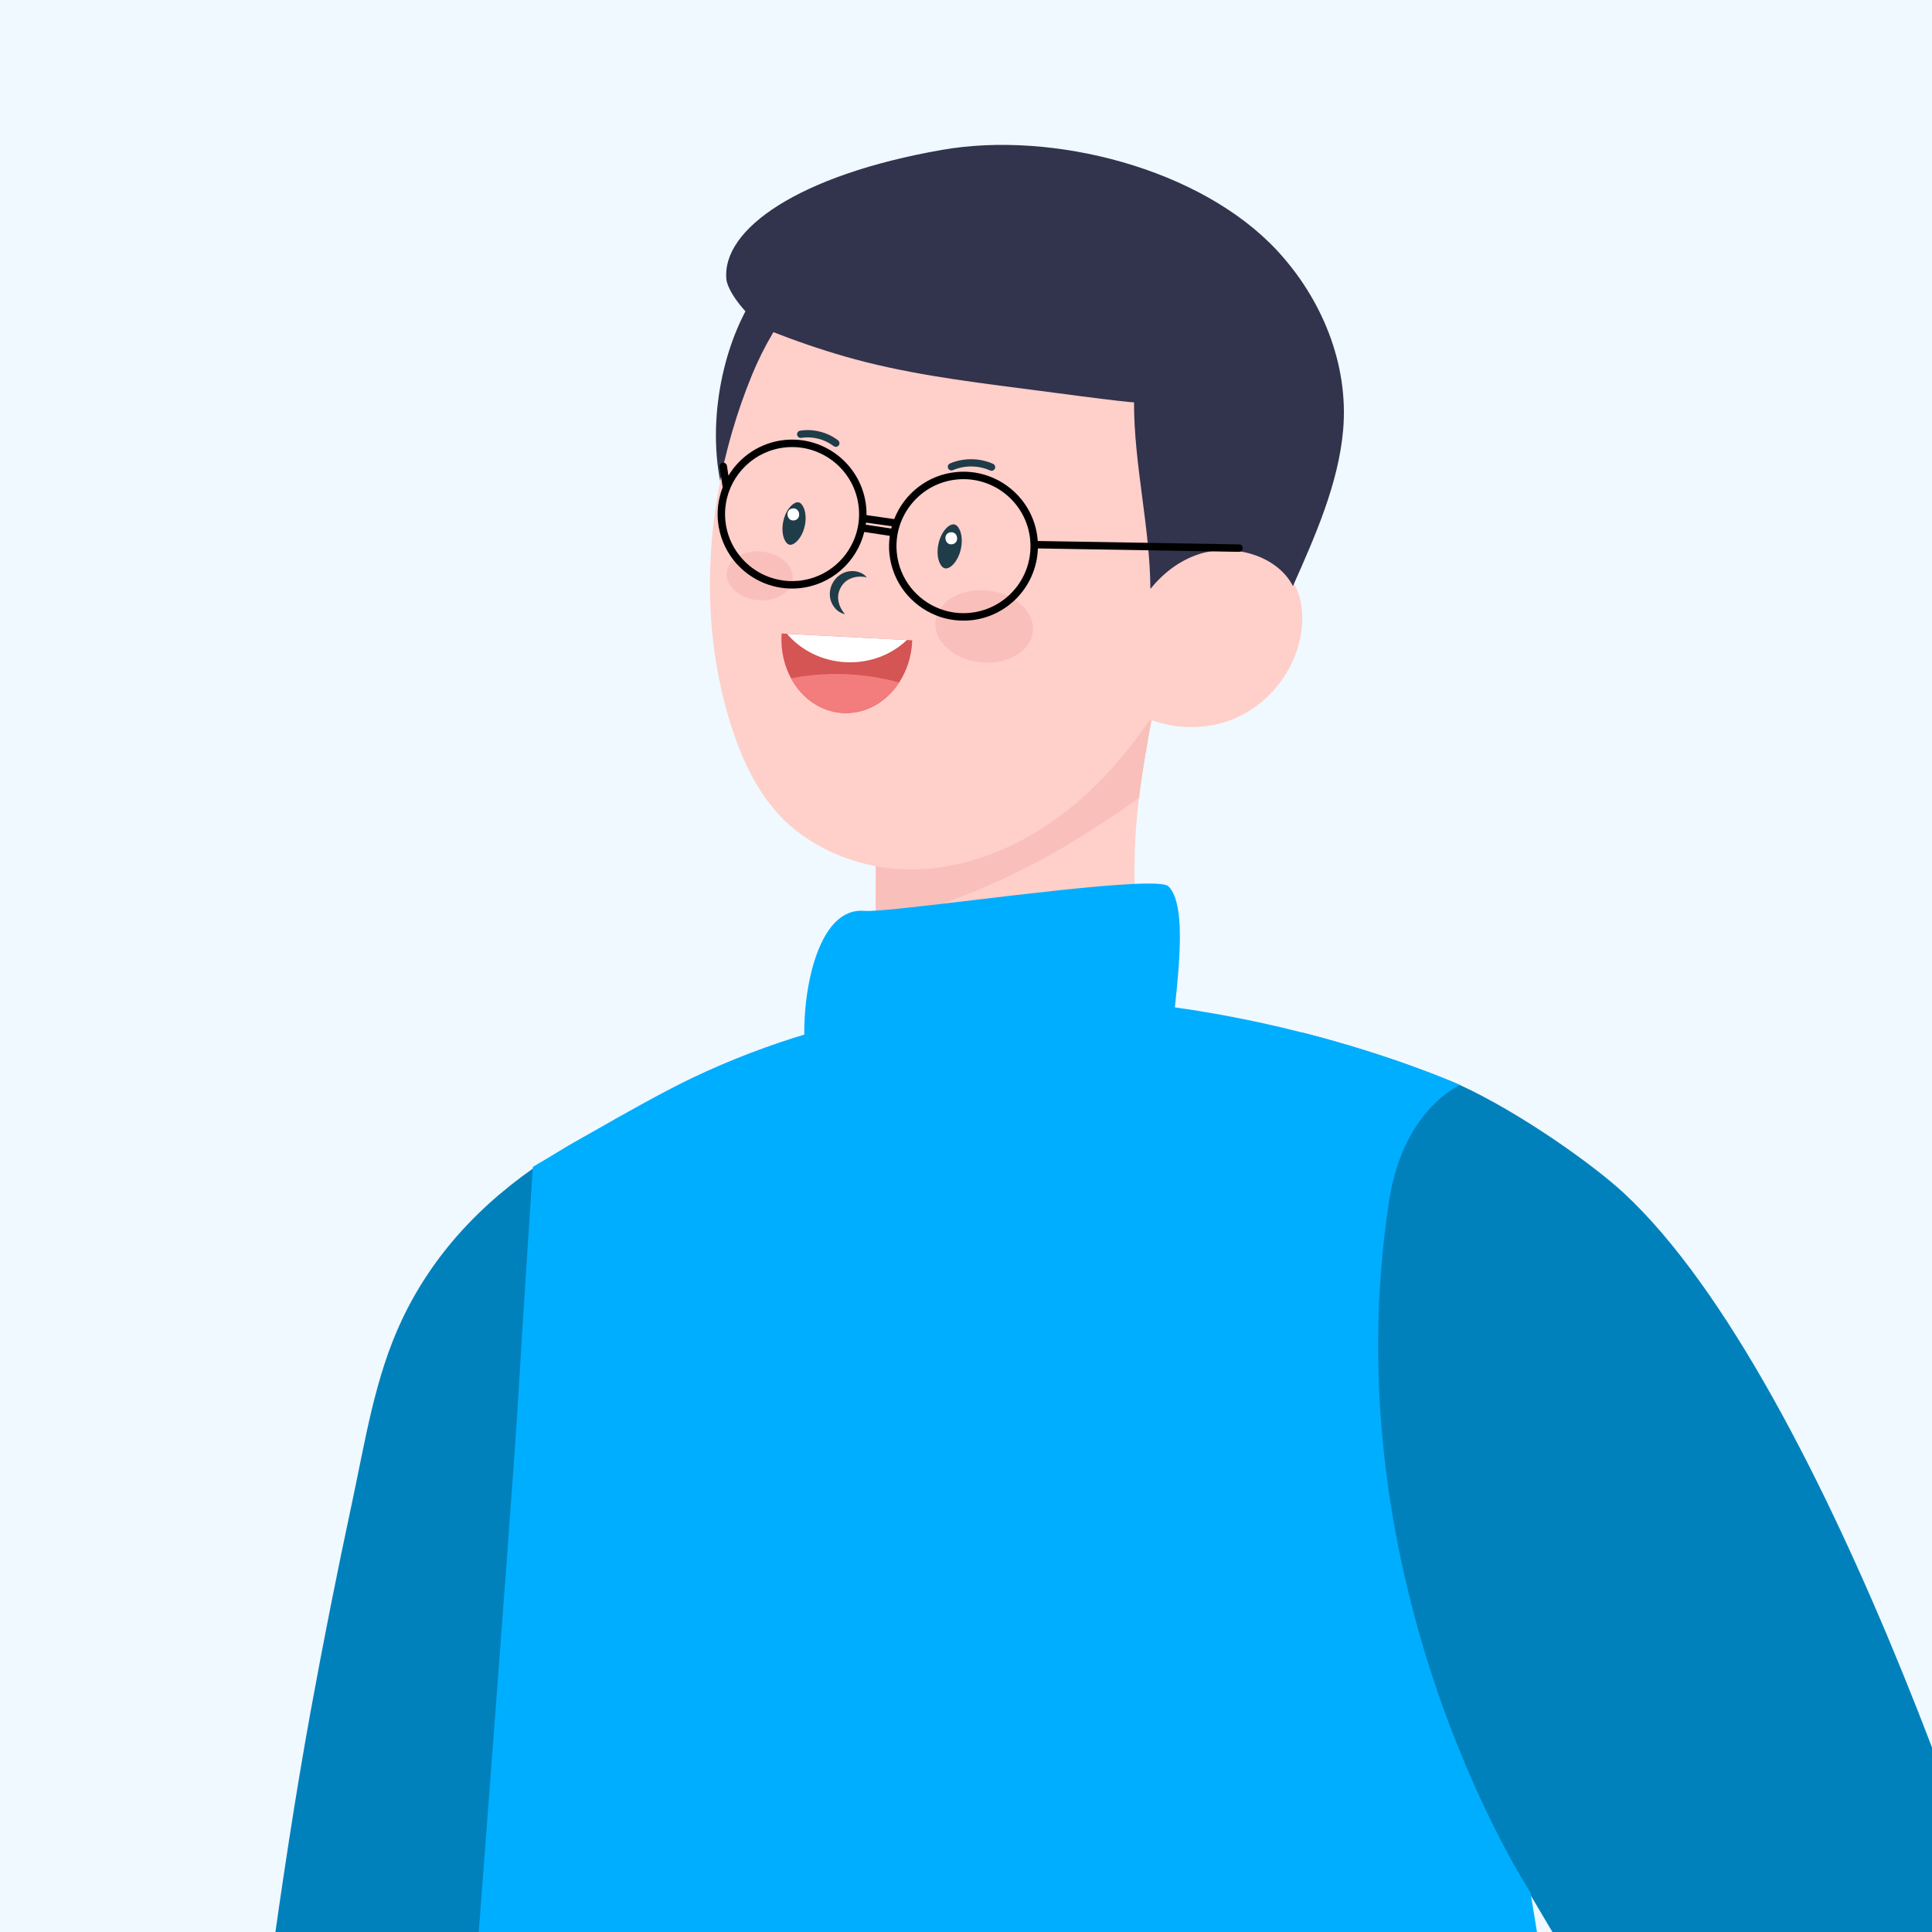 <svg width="200" height="200" viewBox="0 0 200 200" fill="none" xmlns="http://www.w3.org/2000/svg">
<rect x="0" y="0" width="200" height="200" fill="#333333" stroke="none"/>
<g clip-path="url(#clip0_1065_49927)">
<rect width="200" height="200" fill="#EFF9FF"/>
<path d="M84.796 113.857C84.619 111.39 82.473 109.433 79.918 110.139C64.581 114.375 48.73 121.517 41.591 136.66C38.8 142.582 37.808 149.175 36.445 155.535C34.92 162.655 33.502 169.797 32.194 176.956C30.538 186.02 29.186 195.133 27.904 204.254C26.738 212.541 26.956 222.725 23.132 230.178C16.002 244.08 8.563 258.24 1.274 272.221C-2.464 279.389 -6.19 286.565 -9.879 293.76C-11.679 297.271 -13.469 300.792 -15.252 304.316C-16.119 306.028 -17.635 308.065 -16.712 310.032C-14.902 313.881 -9.695 316.006 -6.287 318.249C-5.283 318.911 -4.259 319.583 -3.1 319.908C2.181 321.387 6.639 312.823 9.156 309.5C13.459 303.816 17.692 298.075 21.851 292.285C31.017 279.525 40.442 266.497 48.496 252.841C51.677 247.446 55.068 241.96 57.617 236.253C63.66 222.721 65.916 207.796 70.826 193.833C76.008 179.094 82.361 164.191 84.104 148.53C85.385 137.025 85.628 125.401 84.796 113.857Z" fill="#0081BC"/>
<path d="M207.401 326.611C202.419 327.88 186.025 326.199 185.432 325.839C182.763 324.223 182.579 237.04 178.492 229.872C176.241 225.921 167.457 211.458 158.45 196.191C149.952 181.767 141.243 166.619 137.657 158.938C130.941 144.571 133.774 110.658 134.792 106.883C144.101 109.258 150.409 112.001 151.071 112.291L151.128 112.322C157.379 115.188 164.933 120.574 168.089 123.497C189.286 143.153 209.232 204.343 212.607 220.869C216.65 240.661 210.922 325.712 207.401 326.611Z" fill="#0081BC"/>
<path d="M173.484 299.244C162.453 307.518 40.516 308.111 40.516 302.33C40.516 280.273 45.495 255.371 47.068 233.34C48.409 214.593 53.003 155.524 53.62 145.081C54.044 137.83 55.162 120.799 55.162 120.799C55.162 120.799 66.061 114.245 71.734 111.55C79.57 107.828 87.644 105.506 96.154 104.202C110.318 102.042 124.42 104.237 134.792 106.884C144.101 109.259 150.409 112.002 151.072 112.292L151.129 112.323C151.129 112.323 145.256 114.847 143.807 124.271C137.64 164.351 158.437 195.911 158.437 195.911C158.437 195.911 164.082 230.658 167.317 248.37C169.371 259.62 175.025 298.09 173.484 299.244Z" fill="#00AEFF"/>
<path d="M75.123 37.511C75.97 34.364 77.339 31.454 79.138 29.136C83.951 22.943 92.101 18.386 100.114 19.545C107.393 20.594 113.905 23.57 117.727 30.146C121.727 37.02 121.594 46.282 116.822 52.756C113.969 56.627 110.063 59.753 105.693 61.75C104.382 62.347 103.024 62.843 101.634 63.221C94.258 65.231 84.602 64.375 78.993 58.66C73.677 53.248 73.249 44.464 75.123 37.511Z" fill="#32334C"/>
<path d="M120.321 68.225C119.963 70.209 119.612 72.193 119.258 74.177C119.234 74.296 119.215 74.419 119.196 74.537C119.186 74.59 119.175 74.643 119.165 74.695C118.694 77.325 118.228 79.95 117.906 82.588C117.772 83.65 117.666 84.716 117.591 85.783C117.505 86.977 117.458 88.18 117.446 89.374C117.412 91.665 117.475 93.961 117.545 96.252C117.629 99.044 117.709 101.835 117.792 104.623C116.148 106.405 113.847 108.643 111.387 110.627C106.597 111.958 101.022 112.84 96.183 113.015C92.909 111.106 90.005 108.305 90.493 105.738L90.644 95.677L90.651 94.026L90.664 89.663L90.687 83.448C92.828 82.925 94.833 81.951 96.819 80.985C103.408 77.763 109.954 74.458 116.371 70.903C116.544 70.811 116.709 70.718 116.871 70.626C118.161 69.911 119.216 69.296 120.321 68.225Z" fill="#FFCFCA"/>
<path d="M90.647 95.677C98.062 93.764 105.196 90.796 111.676 86.74C113.737 85.454 115.875 84.076 117.909 82.593C118.228 79.95 118.697 77.325 119.166 74.7C119.551 72.545 119.936 70.381 120.321 68.226C119.08 69.433 117.895 70.061 116.373 70.908C109.957 74.459 103.41 77.764 96.82 80.986C94.835 81.956 92.831 82.926 90.687 83.448L90.647 95.677Z" fill="#F9BFBB"/>
<path d="M76.031 76.143C77.447 80.212 79.513 83.961 83.094 86.493C86.269 88.736 90.172 89.961 94.055 90.001C98.354 90.044 102.558 88.776 106.331 86.673C108.208 85.624 109.98 84.378 111.601 82.977C114.433 80.532 116.858 77.657 118.98 74.589C122.426 69.59 125.3 63.839 126.895 57.826C128.709 51.026 128.895 43.889 126.45 37.143C125.461 34.39 124.007 31.814 122.169 29.536C114.425 19.918 100.348 17.57 89.893 24.15C84.447 27.582 80.232 32.955 77.817 38.885C77.049 40.764 76.372 42.7 75.8 44.67C72.829 54.876 72.545 66.113 76.031 76.143Z" fill="#FFCFCA"/>
<path d="M116.021 72.795C119.271 75.336 123.902 75.995 127.718 74.414C130.941 73.084 133.458 70.187 134.404 66.843C134.574 66.232 134.693 65.614 134.758 64.977C134.87 63.867 134.808 62.734 134.487 61.672C133.679 59.042 131.158 57.08 128.432 56.756C125.7 56.431 122.878 57.669 121.115 59.78L119.156 64.784L116.021 72.795Z" fill="#FFCFCA"/>
<path d="M97.867 58.84C98.405 58.897 99.196 58.076 99.471 56.812C99.615 56.145 99.586 55.469 99.39 54.959C99.323 54.779 99.129 54.362 98.802 54.292L98.751 54.283C98.213 54.226 97.422 55.043 97.148 56.307C97.003 56.974 97.032 57.65 97.228 58.164C97.296 58.339 97.488 58.761 97.816 58.831L97.867 58.84Z" fill="#1F3C49"/>
<path d="M81.769 56.395C82.224 56.443 83.03 55.719 83.309 54.437C83.449 53.792 83.421 53.138 83.231 52.642C83.094 52.282 82.892 52.049 82.674 52.005L82.627 51.997C82.173 51.948 81.367 52.668 81.088 53.954C80.948 54.6 80.976 55.254 81.165 55.75C81.302 56.11 81.505 56.338 81.722 56.386L81.769 56.395Z" fill="#1F3C49"/>
<path d="M89.733 59.771C89.335 59.283 88.63 59.047 87.948 59.134C87.255 59.209 86.596 59.665 86.244 60.276C85.875 60.877 85.792 61.676 86.058 62.321C86.308 62.962 86.856 63.467 87.476 63.581C87.064 63.12 86.846 62.615 86.779 62.119C86.713 61.632 86.826 61.171 87.064 60.763C87.305 60.359 87.655 60.038 88.117 59.863C88.581 59.683 89.131 59.63 89.733 59.771Z" fill="#1F3C49"/>
<path d="M102.767 48.714C102.863 48.683 102.945 48.612 102.99 48.512C103.075 48.323 102.99 48.099 102.8 48.016C101.411 47.392 99.745 47.379 98.344 47.976C98.153 48.059 98.064 48.279 98.146 48.472C98.227 48.661 98.448 48.749 98.64 48.67C99.852 48.147 101.291 48.165 102.493 48.7C102.583 48.744 102.68 48.744 102.767 48.714Z" fill="#1F3C49"/>
<path d="M86.6 46.246C86.686 46.229 86.765 46.185 86.823 46.11C86.949 45.944 86.918 45.707 86.753 45.579C85.659 44.741 84.192 44.368 82.829 44.583C82.63 44.618 82.484 44.807 82.516 45.013C82.548 45.219 82.741 45.36 82.946 45.325C84.109 45.145 85.361 45.461 86.295 46.176C86.385 46.246 86.496 46.268 86.6 46.246Z" fill="#1F3C49"/>
<path d="M98.382 55.104C99.18 54.981 99.369 56.223 98.57 56.342C97.772 56.465 97.584 55.222 98.382 55.104Z" fill="white"/>
<path d="M82.031 52.633C82.829 52.51 83.017 53.748 82.218 53.871C81.421 53.994 81.232 52.752 82.031 52.633Z" fill="white"/>
<path d="M80.905 65.758C80.82 67.391 81.189 68.922 81.886 70.209C83.003 72.276 84.968 73.689 87.267 73.808C89.622 73.931 91.766 72.667 93.08 70.647C93.857 69.467 94.346 68.027 94.427 66.456C94.43 66.403 94.425 66.346 94.428 66.284L80.921 65.582C80.918 65.644 80.908 65.701 80.905 65.758Z" fill="#D55454"/>
<path d="M81.469 65.614C82.899 67.295 85.067 68.423 87.538 68.55C90.01 68.678 92.283 67.782 93.88 66.255L81.469 65.614Z" fill="white"/>
<path d="M81.887 70.209C83.003 72.276 84.968 73.689 87.267 73.808C89.622 73.931 91.767 72.667 93.08 70.647C90.8 70.02 88.428 69.721 86.064 69.765C84.661 69.796 83.264 69.945 81.887 70.209Z" fill="#F37C7C"/>
<path d="M96.842 64.306C96.622 66.36 98.7 68.265 101.485 68.564C104.269 68.862 106.705 67.44 106.926 65.39C107.146 63.34 105.068 61.435 102.283 61.137C99.499 60.838 97.062 62.256 96.842 64.306Z" fill="#F9BFBB"/>
<path d="M75.243 59.248C75.094 60.63 76.498 61.916 78.378 62.118C80.259 62.325 81.904 61.363 82.053 59.981C82.201 58.594 80.798 57.307 78.917 57.106C77.037 56.904 75.392 57.861 75.243 59.248Z" fill="#F9BFBB"/>
<path d="M75.196 28.899C74.697 23.737 82.673 18.11 97.523 15.515C109 13.509 124.28 17.438 132.176 25.905C136.825 30.896 139.635 37.682 139.042 44.508C138.559 50.091 136.106 55.578 133.845 60.67C132.205 57.474 127.629 56.228 124.131 57.36C122.089 58.019 120.417 59.336 119.089 60.96C119.037 54.45 117.39 48.156 117.393 41.637C117.371 41.769 106.611 40.32 105.848 40.224C99.623 39.421 93.444 38.63 87.4 36.883C84.824 36.137 82.287 35.268 79.8 34.276C77.978 33.547 75.344 30.435 75.196 28.899Z" fill="#32334C"/>
<path d="M104.366 61.706C103.304 62.659 101.937 63.295 100.406 63.444C99.32 63.55 98.268 63.396 97.307 63.032C94.909 62.132 93.097 59.928 92.834 57.207C92.466 53.397 95.267 50 99.072 49.635C102.882 49.267 106.277 52.063 106.645 55.873C106.865 58.151 105.952 60.284 104.366 61.706ZM92.26 54.714L89.62 54.314C89.628 54.24 89.644 54.17 89.653 54.099L92.323 54.477C92.299 54.556 92.28 54.635 92.26 54.714ZM82.662 60.126C82.446 60.144 82.234 60.152 82.022 60.157C81.492 60.161 80.971 60.1 80.468 59.981C78.909 59.635 77.53 58.748 76.555 57.514C75.752 56.505 75.222 55.263 75.089 53.884C75.03 53.279 75.051 52.69 75.147 52.115L75.146 52.111C75.639 49.073 78.128 46.624 81.328 46.312C85.137 45.944 88.532 48.744 88.9 52.55C89.268 56.36 86.471 59.757 82.662 60.126ZM128.27 56.355L127.266 56.338L118.807 56.193L113.901 56.11L107.424 56.004C107.418 55.934 107.419 55.868 107.412 55.798C107.003 51.567 103.23 48.459 98.998 48.867C96.017 49.152 93.597 51.119 92.569 53.735L89.703 53.327C89.706 53.041 89.695 52.761 89.667 52.48C89.258 48.248 85.485 45.136 81.253 45.544C78.741 45.79 76.626 47.23 75.407 49.24L75.255 48.222C75.231 48.059 75.112 47.945 74.961 47.906C74.914 47.897 74.863 47.893 74.813 47.897C74.603 47.932 74.459 48.125 74.492 48.34L74.644 49.35L74.811 50.447C74.787 50.513 74.763 50.583 74.738 50.649C74.373 51.681 74.21 52.8 74.322 53.959C74.469 55.473 75.046 56.843 75.92 57.962C77.285 59.7 79.373 60.828 81.681 60.921L81.79 60.925C82.1 60.934 82.417 60.921 82.736 60.89C86.073 60.569 88.705 58.151 89.468 55.069L92.113 55.469C92.03 56.061 92.007 56.663 92.067 57.277C92.356 60.275 94.334 62.712 96.969 63.73C97.218 63.831 97.474 63.914 97.736 63.984C98.607 64.217 99.533 64.3 100.481 64.213C102.276 64.037 103.865 63.256 105.074 62.097C105.12 62.057 105.166 62.009 105.212 61.961C106.549 60.609 107.378 58.77 107.441 56.773L113.095 56.869L118.878 56.966L125.184 57.075H125.32L127.081 57.106L128.256 57.124H128.302C128.344 57.119 128.386 57.106 128.423 57.089C128.542 57.036 128.627 56.922 128.645 56.781L128.649 56.742C128.652 56.535 128.484 56.355 128.27 56.355Z" fill="black"/>
<path d="M121.437 106.155C121.193 108.828 116.097 110.992 109.682 112.295C104.812 113.287 99.189 113.779 94.35 113.621C89.881 113.476 86.087 112.778 84.18 111.4C82.304 110.044 82.931 93.702 89.502 94.294C89.649 94.307 89.864 94.307 90.146 94.294C91.875 94.237 95.98 93.746 100.653 93.192C106.452 92.499 113.124 91.709 117.198 91.511C119.254 91.41 120.651 91.459 120.948 91.748C123.031 93.776 121.838 101.726 121.437 106.155Z" fill="#00AEFF"/>
</g>
<defs>
<clipPath id="clip0_1065_49927">
<rect width="200" height="200" fill="white"/>
</clipPath>
</defs>
</svg>

